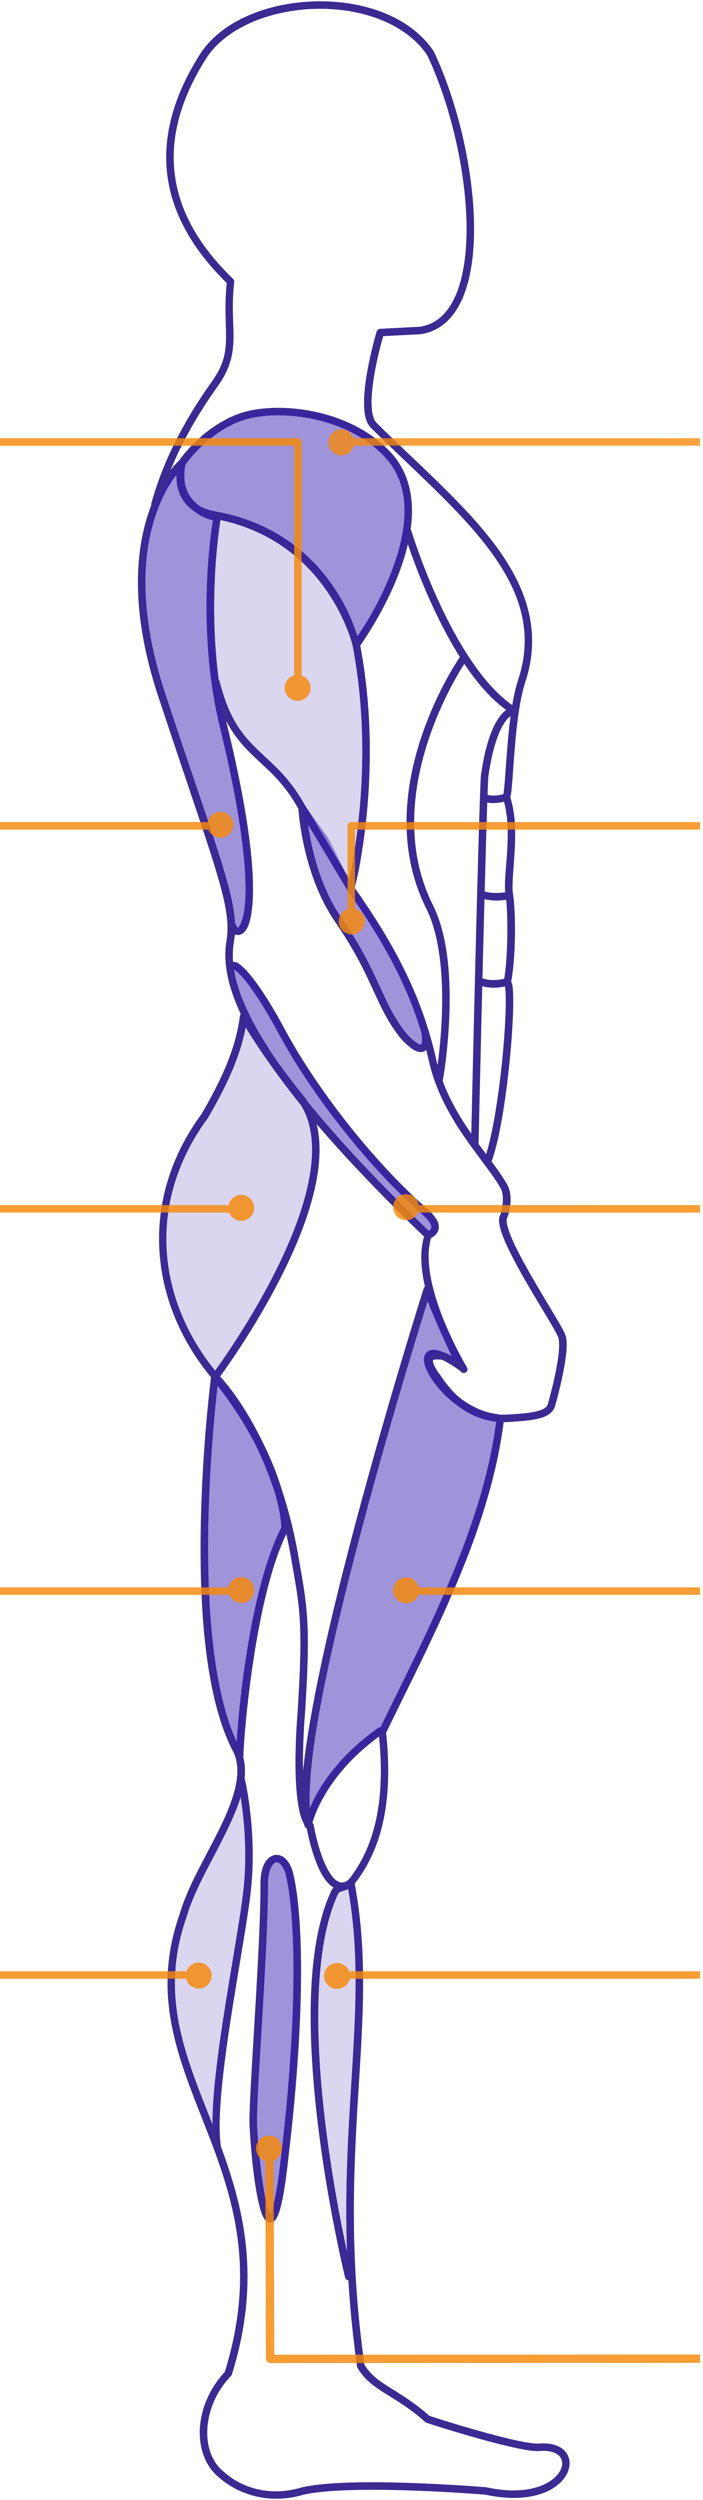 <svg width="239" height="849" viewBox="0 0 239 849" fill="none" xmlns="http://www.w3.org/2000/svg">
<path d="M106.714 0.476C122.776 -0.049 139.234 5.198 147.43 17.391C147.465 17.444 147.496 17.5 147.523 17.557C155.559 34.575 160.916 57.286 161.162 76.38C161.285 85.926 160.141 94.57 157.296 101.199C154.45 107.829 149.74 112.498 143.05 113.496C143.008 113.503 142.966 113.507 142.924 113.51L130.298 114.155C130.079 114.896 128.512 120.112 127.352 126.705C126.732 130.227 126.287 133.919 126.318 136.999C126.349 140.078 126.959 142.482 127.872 143.453C142.079 157.556 157.354 170.609 167.882 184.489C178.416 198.379 184.186 213.308 178.927 230.582C178.881 230.744 178.802 230.895 178.696 231.027C178.591 231.159 178.46 231.268 178.311 231.348C178.163 231.429 178 231.479 177.832 231.497C177.663 231.514 177.494 231.497 177.332 231.448C177.17 231.4 177.02 231.319 176.889 231.211C176.759 231.104 176.652 230.972 176.573 230.822C176.495 230.673 176.447 230.509 176.432 230.341C176.417 230.173 176.436 230.004 176.487 229.843C181.48 213.446 176.129 199.581 165.848 186.026C155.568 172.471 140.351 159.432 126.045 145.23C126.034 145.219 126.022 145.208 126.011 145.196C124.238 143.31 123.799 140.367 123.765 137.025C123.73 133.683 124.202 129.878 124.838 126.265C126.109 119.041 128.058 112.565 128.058 112.565C128.133 112.313 128.284 112.092 128.491 111.93C128.697 111.768 128.949 111.674 129.211 111.66L142.683 110.974C148.409 110.113 152.333 106.303 154.955 100.195C157.58 94.081 158.735 85.733 158.615 76.413C158.376 57.807 153.073 35.359 145.249 18.748C137.735 7.645 122.205 2.514 106.793 3.018C91.348 3.523 76.263 9.698 69.809 20.305C69.805 20.312 69.8 20.319 69.796 20.325C62.984 31.204 58.498 43.172 59.11 55.685C59.721 68.199 65.392 81.344 79.248 94.725C79.389 94.861 79.497 95.028 79.563 95.213C79.629 95.398 79.651 95.595 79.628 95.79C78.707 103.746 79.439 109.401 79.388 114.714C79.337 120.027 78.403 125.017 74.182 130.93C63.827 145.436 57.399 158.911 53.904 171.653C53.859 171.814 53.784 171.965 53.681 172.097C53.579 172.23 53.451 172.34 53.305 172.423C53.16 172.506 52.999 172.559 52.833 172.58C52.667 172.601 52.499 172.589 52.337 172.545C52.176 172.501 52.024 172.425 51.892 172.323C51.76 172.22 51.649 172.093 51.566 171.948C51.483 171.802 51.43 171.642 51.409 171.477C51.388 171.311 51.4 171.142 51.444 170.981C55.029 157.912 61.611 144.16 72.109 129.453C76.051 123.93 76.787 119.748 76.835 114.694C76.882 109.803 76.268 103.95 77.088 96.116C63.202 82.538 57.202 68.868 56.563 55.812C55.919 42.62 60.643 30.149 67.629 18.988C74.758 7.272 90.65 1.001 106.712 0.476L106.714 0.476Z" fill="#3C2A92"/>
<path d="M82.869 343.955C83.047 343.963 83.221 344.007 83.38 344.086C83.54 344.165 83.681 344.277 83.794 344.413C83.908 344.55 83.992 344.709 84.04 344.88C84.089 345.051 84.101 345.23 84.076 345.405C82.569 357.29 77.317 368.257 70.744 379.581C70.721 379.622 70.697 379.662 70.67 379.701C49.814 407.895 53.015 441.479 74.043 466.59C74.157 466.726 74.241 466.883 74.29 467.053C74.34 467.222 74.353 467.4 74.33 467.575C74.33 467.575 71.362 490.312 70.824 517.554C70.285 544.796 72.291 576.574 81.769 594.163C81.784 594.189 81.797 594.216 81.809 594.243C85.416 602.27 81.847 612.021 77.056 621.87C72.266 631.719 66.097 641.839 63.657 650.35C63.649 650.377 63.64 650.403 63.63 650.43C53.901 677.578 63.099 698.158 72.176 721.329C81.253 744.501 90.123 770.176 78.849 806.362C78.789 806.549 78.686 806.72 78.549 806.861C73.495 812.111 70.811 818.777 70.49 824.894C70.168 831.01 72.187 836.496 76.382 839.679C76.422 839.71 76.46 839.744 76.496 839.779C76.496 839.779 86.488 849.573 102.58 844.743C102.609 844.735 102.638 844.728 102.667 844.723C111.405 842.754 126.916 842.791 140.404 843.265C153.891 843.739 165.268 844.689 165.268 844.689C165.324 844.695 165.38 844.704 165.435 844.717C179.395 847.745 187.486 843.658 190.099 839.646C191.406 837.64 191.417 835.805 190.452 834.469C189.488 833.134 187.286 832.067 183.426 832.393C181.613 832.546 178.979 832.111 175.66 831.415C172.342 830.718 168.428 829.727 164.481 828.647C156.588 826.487 148.568 823.987 145.023 822.811C144.858 822.756 144.706 822.668 144.576 822.552C139.361 817.889 134.887 815.312 131.044 812.903C127.202 810.494 123.929 808.202 121.565 804.193C121.479 804.048 121.422 803.887 121.399 803.72C110.962 729.849 127.019 686.795 118.025 639.697C117.991 639.515 117.996 639.328 118.041 639.149C118.086 638.97 118.169 638.802 118.286 638.659C128.727 625.739 130.868 608.228 128.718 588.347C128.692 588.11 128.734 587.87 128.838 587.655C144.501 555.401 164.401 518.502 168.815 481.728C168.855 481.393 169.028 481.087 169.294 480.879C169.56 480.671 169.899 480.576 170.235 480.617C170.57 480.658 170.876 480.83 171.085 481.096C171.294 481.361 171.388 481.699 171.348 482.034C166.864 519.394 146.877 556.356 131.271 588.467C133.36 608.28 131.219 626.203 120.599 639.717C129.528 687.363 113.654 730.139 123.892 803.062C125.942 806.441 128.688 808.422 132.398 810.747C136.094 813.064 140.716 815.796 145.977 820.436C149.499 821.602 157.381 824.065 165.155 826.192C169.071 827.263 172.945 828.247 176.181 828.926C179.416 829.606 182.099 829.951 183.207 829.858C187.624 829.485 190.87 830.696 192.519 832.979C194.169 835.262 193.96 838.385 192.233 841.037C188.777 846.341 179.516 850.37 164.895 847.199L165.061 847.226C165.061 847.226 153.735 846.28 140.317 845.809C126.899 845.337 111.307 845.385 103.227 847.206L103.314 847.179C86.102 852.345 74.916 841.764 74.803 841.656C69.833 837.855 67.59 831.496 67.943 824.761C68.29 818.157 71.18 811.159 76.429 805.524C87.45 770.067 78.847 745.347 69.803 722.261C60.756 699.166 51.204 677.605 61.224 649.605C63.834 640.539 70.058 630.43 74.763 620.759C79.475 611.072 82.499 602.001 79.482 595.287L79.522 595.367C69.518 576.802 67.728 544.899 68.27 517.501C68.802 490.575 71.643 468.524 71.743 467.755C50.414 441.923 47.233 407.097 68.616 378.19L68.537 378.303C75.046 367.089 80.111 356.432 81.549 345.086C81.584 344.766 81.74 344.471 81.985 344.261C82.23 344.051 82.546 343.941 82.869 343.955L82.869 343.955Z" fill="#3C2A92"/>
<path d="M73.07 466.124C73.401 466.13 73.716 466.263 73.95 466.497C73.95 466.497 79.061 471.478 85.003 481.688C90.945 491.898 97.79 507.402 101.461 528.626C104.338 545.252 105.725 550.281 103.721 581.526C103.719 581.535 103.717 581.544 103.714 581.553C103.714 581.553 102.994 589.704 103.001 598.561C103.004 602.99 103.195 607.594 103.734 611.39C104.274 615.187 105.309 618.169 106.321 619.176C106.56 619.415 106.695 619.739 106.695 620.077C106.695 620.415 106.56 620.74 106.321 620.979C106.081 621.218 105.756 621.352 105.417 621.352C105.079 621.352 104.754 621.218 104.514 620.979C102.586 619.059 101.776 615.746 101.208 611.75C100.64 607.754 100.458 603.066 100.455 598.568C100.448 589.571 101.181 581.334 101.181 581.334L101.174 581.361C103.172 550.206 101.833 545.739 98.948 529.06C95.332 508.154 88.602 492.943 82.796 482.967C76.99 472.991 72.17 468.321 72.17 468.321C71.984 468.145 71.855 467.916 71.801 467.665C71.747 467.414 71.77 467.153 71.868 466.916C71.965 466.678 72.132 466.476 72.346 466.335C72.561 466.194 72.813 466.121 73.07 466.125L73.07 466.124Z" fill="#3C2A92"/>
<path d="M138.637 179.325C138.909 179.33 139.173 179.422 139.389 179.588C139.604 179.753 139.762 179.983 139.837 180.243C139.837 180.243 143.394 191.956 149.65 205.349C155.906 218.742 164.94 233.755 175.348 240.244C175.495 240.33 175.623 240.444 175.725 240.581C175.827 240.717 175.9 240.873 175.94 241.038C175.981 241.204 175.988 241.375 175.961 241.543C175.934 241.711 175.873 241.872 175.783 242.017C175.692 242.161 175.573 242.285 175.434 242.383C175.294 242.481 175.136 242.55 174.97 242.585C174.803 242.621 174.631 242.623 174.463 242.591C174.296 242.559 174.136 242.494 173.994 242.399C162.673 235.341 153.683 220 147.343 206.427C141.003 192.854 137.398 180.982 137.398 180.982C137.336 180.789 137.322 180.585 137.356 180.386C137.39 180.186 137.47 179.998 137.591 179.836C137.713 179.674 137.871 179.543 138.053 179.454C138.235 179.366 138.435 179.321 138.637 179.325Z" fill="#3C2A92"/>
<path d="M172.161 269.442C172.473 269.425 172.78 269.522 173.024 269.715C173.268 269.909 173.433 270.185 173.487 270.491C173.542 270.798 173.481 271.114 173.318 271.379C173.155 271.644 172.9 271.84 172.601 271.93C172.601 271.93 171.335 272.352 169.695 272.583C168.055 272.813 165.976 272.92 164.149 271.997C163.995 271.924 163.858 271.821 163.744 271.694C163.631 271.568 163.545 271.419 163.49 271.259C163.435 271.098 163.412 270.928 163.424 270.758C163.436 270.589 163.482 270.423 163.559 270.272C163.636 270.12 163.743 269.986 163.873 269.876C164.003 269.766 164.153 269.684 164.316 269.633C164.478 269.582 164.649 269.565 164.818 269.581C164.988 269.597 165.152 269.647 165.302 269.728C166.286 270.225 167.943 270.263 169.335 270.067C170.727 269.872 171.788 269.515 171.788 269.515C171.908 269.472 172.034 269.447 172.161 269.442V269.442Z" fill="#3C2A92"/>
<path d="M163.662 302.473C163.819 302.471 163.975 302.498 164.122 302.553C168.021 303.941 172.881 302.832 172.881 302.832C173.044 302.792 173.213 302.785 173.379 302.81C173.545 302.836 173.704 302.893 173.847 302.98C173.99 303.067 174.115 303.181 174.214 303.316C174.313 303.451 174.385 303.604 174.425 303.767C174.465 303.929 174.472 304.098 174.447 304.263C174.421 304.429 174.363 304.588 174.276 304.731C174.189 304.874 174.075 304.998 173.94 305.097C173.804 305.196 173.651 305.267 173.488 305.307C173.488 305.307 168.159 306.69 163.269 304.948C162.986 304.85 162.746 304.656 162.592 304.4C162.438 304.143 162.379 303.841 162.426 303.546C162.473 303.25 162.622 302.981 162.849 302.785C163.075 302.588 163.363 302.478 163.662 302.473V302.473Z" fill="#3C2A92"/>
<path d="M163.236 331.977C163.393 331.989 163.547 332.03 163.689 332.097C167.141 333.66 172.115 332.25 172.115 332.25C172.275 332.2 172.443 332.182 172.61 332.196C172.776 332.211 172.939 332.258 173.087 332.335C173.236 332.413 173.368 332.518 173.475 332.646C173.583 332.774 173.664 332.923 173.715 333.082C173.765 333.241 173.783 333.409 173.769 333.576C173.754 333.742 173.707 333.904 173.629 334.053C173.552 334.201 173.446 334.333 173.318 334.44C173.189 334.548 173.041 334.629 172.881 334.679C172.881 334.679 167.358 336.548 162.642 334.413C162.368 334.293 162.145 334.08 162.012 333.812C161.879 333.544 161.845 333.237 161.916 332.947C161.987 332.656 162.158 332.4 162.399 332.222C162.64 332.045 162.937 331.959 163.236 331.978V331.977Z" fill="#3C2A92"/>
<path d="M61.778 155.996C62.042 155.987 62.303 156.061 62.524 156.207C62.744 156.353 62.914 156.563 63.009 156.81C63.105 157.056 63.121 157.326 63.055 157.582C62.99 157.838 62.846 158.068 62.645 158.238C62.645 158.238 56.558 163.508 52.605 175.885C48.653 188.262 46.935 207.668 56.225 235.739C74.937 292.279 81.675 306.948 79.55 319.674C78.578 325.499 78.723 334.191 87.396 349.564C96.069 364.937 113.304 386.86 146.391 418.627C146.565 418.795 146.688 419.01 146.745 419.246C146.802 419.482 146.79 419.729 146.711 419.958C144.14 427.422 146.989 438.625 150.677 447.859C154.365 457.092 158.743 464.334 158.743 464.334C158.908 464.598 158.971 464.914 158.919 465.221C158.867 465.528 158.704 465.805 158.461 466C158.218 466.196 157.911 466.295 157.6 466.28C157.288 466.265 156.993 466.136 156.77 465.918C156.77 465.918 155.758 464.953 154.397 463.942C153.035 462.93 151.27 461.939 150.297 461.806C149.429 461.687 148.59 461.634 148.011 461.699C147.432 461.764 147.248 461.922 147.224 461.959C147.2 461.995 147.067 462.27 147.404 463.183C147.741 464.097 148.533 465.486 149.924 467.349C149.938 467.368 149.951 467.388 149.964 467.409C156.849 477.718 165.071 480.87 172.748 480.391C176.788 480.138 180.162 479.871 182.508 479.286C183.68 478.994 184.586 478.622 185.187 478.202C185.789 477.781 186.103 477.36 186.274 476.764C186.771 475.028 188.03 470.373 188.967 465.632C189.436 463.262 189.825 460.866 190 458.825C190.176 456.784 190.092 455.061 189.834 454.287C189.718 453.94 189.224 452.931 188.507 451.652C187.79 450.372 186.838 448.764 185.747 446.941C183.566 443.295 180.822 438.784 178.228 434.251C175.634 429.718 173.187 425.171 171.575 421.362C170.769 419.458 170.174 417.743 169.875 416.252C169.577 414.76 169.484 413.417 170.249 412.273L170.109 412.546C170.109 412.546 171.821 407.246 170.389 403.922C167.975 399.367 163.012 393.544 158.05 386.368C153.072 379.17 148.106 370.562 145.777 360.231C141.265 340.211 132.84 323.15 118.226 302.527C118.119 302.375 118.046 302.202 118.012 302.019C117.979 301.836 117.986 301.648 118.033 301.469C118.033 301.469 128.235 262.801 119.866 219.197C119.835 219.033 119.836 218.864 119.87 218.7C119.904 218.536 119.97 218.381 120.064 218.242C120.158 218.104 120.278 217.985 120.418 217.893C120.558 217.801 120.715 217.738 120.88 217.706C121.044 217.675 121.213 217.676 121.378 217.71C121.542 217.744 121.698 217.81 121.836 217.903C121.975 217.997 122.094 218.118 122.186 218.257C122.278 218.397 122.341 218.554 122.373 218.718C130.768 262.46 120.825 300.648 120.593 301.535C135.106 322.101 143.707 339.456 148.264 359.672C150.489 369.542 155.262 377.849 160.15 384.918C165.038 391.986 170.034 397.757 172.689 402.791C172.703 402.817 172.716 402.843 172.728 402.87C174.813 407.628 172.508 413.411 172.508 413.411C172.473 413.507 172.426 413.598 172.368 413.683C172.288 413.804 172.134 414.546 172.375 415.753C172.617 416.959 173.161 418.558 173.928 420.371C175.463 423.997 177.877 428.501 180.448 432.994C183.019 437.487 185.745 441.977 187.934 445.636C189.028 447.466 189.993 449.085 190.734 450.407C191.475 451.73 191.983 452.692 192.247 453.482C192.747 454.98 192.728 456.856 192.54 459.045C192.352 461.233 191.947 463.697 191.467 466.124C190.507 470.979 189.241 475.665 188.727 477.463C188.392 478.636 187.627 479.607 186.647 480.291C185.668 480.975 184.484 481.416 183.128 481.755C180.414 482.432 176.964 482.679 172.908 482.933C164.412 483.463 155.152 479.728 147.877 468.873L147.864 468.852C146.4 466.89 145.496 465.359 145.017 464.061C144.537 462.758 144.465 461.527 145.091 460.568C145.716 459.609 146.769 459.278 147.724 459.17C148.679 459.063 149.675 459.15 150.643 459.284C152.011 459.471 153.163 460.352 154.336 461.113C152.849 458.485 151.062 455.704 148.304 448.797C144.643 439.631 141.62 428.566 144.164 419.971C111.357 388.41 93.995 366.441 85.176 350.808C76.304 335.082 75.979 325.55 77.03 319.254C78.953 307.739 72.532 293.122 53.805 236.537C44.376 208.045 46.056 188.023 50.179 175.113C54.302 162.204 60.965 156.322 60.965 156.322C61.188 156.121 61.477 156.005 61.778 155.996L61.778 155.996Z" fill="#3C2A92"/>
<path d="M174.788 240.051C175.118 240.075 175.426 240.226 175.646 240.472C175.867 240.718 175.983 241.04 175.97 241.37C175.957 241.7 175.816 242.012 175.577 242.24C175.337 242.469 175.019 242.595 174.688 242.593C174.688 242.593 174.762 242.583 174.667 242.606C174.573 242.63 174.398 242.683 174.147 242.813C173.647 243.072 172.844 243.634 171.894 244.909C169.998 247.455 167.551 252.875 166.001 263.893C165.917 265.683 165.816 268.068 165.715 270.953C164.629 301.874 162.695 388.724 162.695 388.724C162.691 388.892 162.654 389.056 162.586 389.21C162.518 389.363 162.421 389.501 162.3 389.616C162.178 389.732 162.035 389.823 161.879 389.883C161.723 389.943 161.556 389.972 161.388 389.968C161.221 389.965 161.055 389.928 160.902 389.86C160.749 389.792 160.61 389.695 160.494 389.574C160.379 389.453 160.288 389.31 160.227 389.154C160.167 388.998 160.138 388.832 160.142 388.664C160.142 388.664 162.08 301.841 163.168 270.86C163.271 267.939 163.37 265.514 163.455 263.7C163.455 263.662 163.458 263.624 163.462 263.587C165.046 252.278 167.557 246.468 169.848 243.392C170.993 241.853 172.099 241.003 172.974 240.55C173.412 240.324 173.79 240.2 174.081 240.131C174.372 240.062 174.661 240.051 174.661 240.051C174.703 240.049 174.745 240.049 174.787 240.051L174.788 240.051Z" fill="#3C2A92"/>
<path d="M156.449 222.956L158.542 224.407C158.542 224.407 127.871 268.729 147.19 307.39C152.491 317.998 153.238 332.861 152.763 345.132C152.288 357.404 150.523 367.111 150.523 367.111L148.017 366.658C148.017 366.658 149.749 357.12 150.217 345.039C150.684 332.959 149.822 318.357 144.91 308.528C124.768 268.221 156.449 222.956 156.449 222.956Z" fill="#3C2A92"/>
<path d="M177.661 228.919C177.871 228.91 178.08 228.953 178.269 229.045C178.458 229.136 178.622 229.273 178.745 229.443C178.869 229.613 178.948 229.811 178.976 230.019C179.004 230.227 178.981 230.439 178.907 230.635C176.806 236.512 175.7 245.765 175.021 253.905C174.682 257.974 174.445 261.772 174.214 264.784C174.099 266.29 173.985 267.597 173.861 268.657C173.758 269.541 173.635 270.145 173.474 270.726C175.321 276.378 175.317 283.055 174.961 289.105C174.597 295.296 173.955 300.929 174.381 303.478C175.457 309.837 175.338 325.633 173.774 333.388C173.863 333.63 174.056 333.864 174.114 334.133C174.235 334.688 174.314 335.338 174.374 336.11C174.495 337.652 174.521 339.664 174.474 342.045C174.381 346.808 173.981 353.032 173.335 359.632C172.042 372.832 169.829 387.418 166.955 394.905C166.902 395.069 166.815 395.221 166.702 395.35C166.588 395.48 166.449 395.585 166.293 395.66C166.137 395.734 165.968 395.776 165.795 395.783C165.622 395.79 165.45 395.762 165.289 395.701C165.127 395.64 164.98 395.546 164.856 395.426C164.732 395.306 164.633 395.162 164.567 395.003C164.5 394.844 164.466 394.673 164.468 394.501C164.469 394.329 164.506 394.158 164.575 394C167.202 387.157 169.519 372.48 170.801 359.386C171.443 352.839 171.837 346.655 171.928 341.992C171.974 339.66 171.945 337.704 171.835 336.303C171.78 335.602 171.702 335.043 171.621 334.672C171.541 334.302 171.359 334.119 171.568 334.339C171.428 334.19 171.325 334.01 171.269 333.813C171.214 333.616 171.206 333.409 171.248 333.208C172.708 326.28 172.824 309.555 171.868 303.904C171.868 303.901 171.868 303.899 171.868 303.897C171.294 300.463 172.063 295.038 172.421 288.952C172.779 282.865 172.755 276.251 170.988 271.139C170.895 270.866 170.898 270.571 170.995 270.3C171.062 270.108 171.212 269.359 171.328 268.364C171.445 267.368 171.554 266.083 171.668 264.591C171.897 261.607 172.14 257.793 172.482 253.691C173.166 245.489 174.222 236.176 176.508 229.783C176.59 229.54 176.744 229.327 176.95 229.172C177.156 229.018 177.404 228.929 177.661 228.918L177.661 228.919Z" fill="#3C2A92"/>
<path d="M145.294 436.68C145.557 436.689 145.81 436.779 146.02 436.938C146.229 437.097 146.384 437.317 146.463 437.567C148.678 444.557 157.785 463.569 157.785 463.569C157.907 463.823 157.942 464.11 157.883 464.386C157.824 464.661 157.675 464.91 157.46 465.092C157.244 465.274 156.974 465.379 156.692 465.392C156.41 465.404 156.132 465.323 155.901 465.16C153.16 463.233 151.01 462.049 149.467 461.458C147.925 460.867 147.063 460.965 146.889 461.053C146.801 461.097 146.797 461.095 146.749 461.224C146.701 461.352 146.656 461.629 146.702 462.035C146.792 462.848 147.237 464.117 148.03 465.537C151.202 471.217 159.733 479.289 169.149 480.239C169.318 480.253 169.482 480.3 169.633 480.378C169.783 480.456 169.917 480.563 170.025 480.694C170.134 480.824 170.215 480.974 170.265 481.136C170.314 481.298 170.331 481.468 170.314 481.636C170.297 481.805 170.246 481.968 170.165 482.117C170.084 482.266 169.974 482.397 169.841 482.502C169.709 482.608 169.557 482.686 169.393 482.732C169.23 482.778 169.059 482.792 168.891 482.771C158.239 481.696 149.397 473.212 145.802 466.775C144.903 465.165 144.321 463.682 144.169 462.317C144.093 461.634 144.123 460.966 144.363 460.329C144.602 459.692 145.098 459.105 145.739 458.782C147.019 458.135 148.524 458.37 150.381 459.081C151.336 459.447 152.414 459.977 153.614 460.666C151.612 456.452 147.975 448.615 145.384 441.859C143.819 446.827 133.521 479.635 123.198 518.446C117.634 539.364 112.325 561.172 108.915 579.5C106.2 594.094 104.853 606.372 105.314 614.162C105.973 612.586 106.775 610.833 107.952 608.775C111.523 602.531 117.796 594.41 128.57 586.828C128.707 586.732 128.862 586.663 129.025 586.626C129.189 586.59 129.358 586.586 129.523 586.614C129.688 586.643 129.845 586.703 129.987 586.793C130.128 586.882 130.251 586.998 130.347 587.135C130.444 587.272 130.512 587.426 130.549 587.589C130.586 587.752 130.59 587.921 130.561 588.086C130.533 588.25 130.472 588.408 130.383 588.549C130.293 588.69 130.176 588.813 130.04 588.909C119.585 596.266 113.574 604.08 110.168 610.036C106.761 615.991 105.987 619.983 105.987 619.983C105.932 620.264 105.784 620.518 105.566 620.704C105.349 620.89 105.074 620.998 104.788 621.009C104.502 621.021 104.22 620.936 103.988 620.768C103.756 620.6 103.587 620.358 103.509 620.083C101.321 612.327 102.979 597.473 106.409 579.035C109.839 560.597 115.161 538.746 120.734 517.792C131.88 475.885 144.033 437.565 144.033 437.565C144.118 437.3 144.287 437.07 144.514 436.91C144.742 436.751 145.016 436.669 145.294 436.68L145.294 436.68Z" fill="#3C2A92"/>
<path d="M73.614 466.755C73.8 466.763 73.981 466.811 74.146 466.896C74.311 466.982 74.455 467.102 74.569 467.248C86.354 481.989 92.27 494.864 95.231 504.081C98.192 513.298 98.199 518.968 98.199 518.968C98.199 519.173 98.149 519.375 98.054 519.556C86.87 540.881 82.931 588.469 82.74 596.495C82.739 596.664 82.704 596.831 82.638 596.987C82.571 597.142 82.475 597.283 82.353 597.401C82.231 597.519 82.088 597.611 81.93 597.673C81.772 597.735 81.603 597.764 81.434 597.76C81.265 597.756 81.098 597.718 80.943 597.649C80.789 597.58 80.649 597.481 80.534 597.357C80.418 597.234 80.328 597.088 80.269 596.93C80.21 596.771 80.184 596.602 80.191 596.433C80.394 587.909 83.996 541.349 95.631 518.76C95.63 518.484 95.593 513.546 92.802 504.857C89.931 495.922 84.169 483.335 72.575 468.834C72.419 468.644 72.321 468.414 72.294 468.169C72.266 467.925 72.31 467.678 72.42 467.459C72.53 467.239 72.701 467.055 72.913 466.93C73.125 466.806 73.368 466.745 73.614 466.755L73.614 466.755Z" fill="#3C2A92"/>
<path d="M82.052 603.526C82.346 603.522 82.632 603.619 82.862 603.801C83.093 603.983 83.253 604.238 83.317 604.525C83.317 604.525 87.667 622.918 85.13 643.539C83.867 653.803 80.72 670.723 78.203 687.282C75.687 703.84 73.846 720.124 75.041 728.477C75.083 728.785 75.011 729.098 74.838 729.357C74.665 729.616 74.404 729.802 74.102 729.881C73.801 729.961 73.481 729.927 73.203 729.786C72.925 729.646 72.708 729.409 72.593 729.12C72.329 728.446 72.066 727.777 71.805 727.116C71.687 726.831 71.678 726.513 71.778 726.221C71.879 725.929 72.082 725.684 72.35 725.53C71.748 716.091 73.416 701.814 75.683 686.9C78.208 670.285 81.357 653.32 82.599 643.229C85.071 623.14 80.835 605.107 80.835 605.107C80.788 604.921 80.784 604.727 80.824 604.54C80.863 604.352 80.944 604.175 81.061 604.023C81.178 603.871 81.328 603.748 81.499 603.662C81.671 603.576 81.86 603.529 82.052 603.526Z" fill="#3C2A92"/>
<path d="M84.232 346.438C84.46 346.432 84.686 346.487 84.886 346.599C85.086 346.71 85.252 346.873 85.367 347.07C93.439 360.491 103.703 372.79 103.703 372.79C103.728 372.82 103.752 372.851 103.774 372.884C108.95 380.383 109.536 390.168 107.668 400.473C105.8 410.779 101.47 421.691 96.539 431.695C86.677 451.703 74.367 468.099 74.367 468.099C74.254 468.248 74.11 468.372 73.945 468.459C73.779 468.547 73.596 468.597 73.409 468.606C73.222 468.615 73.034 468.583 72.861 468.512C72.688 468.44 72.532 468.332 72.406 468.194C72.391 468.177 72.376 468.163 72.365 468.151C72.241 468.019 72.147 467.862 72.088 467.691C72.03 467.52 72.009 467.338 72.026 467.158C72.044 466.978 72.1 466.804 72.19 466.647C72.28 466.49 72.403 466.354 72.55 466.248C72.551 466.248 72.552 466.247 72.552 466.246C72.919 465.755 84.668 450.016 94.251 430.572C99.118 420.698 103.36 409.954 105.16 400.019C106.96 390.089 106.311 381.054 101.68 374.338C101.573 374.209 91.346 361.957 83.18 348.38C83.062 348.19 82.997 347.972 82.99 347.748C82.984 347.524 83.036 347.302 83.143 347.105C83.249 346.908 83.406 346.743 83.597 346.626C83.789 346.509 84.007 346.444 84.232 346.438L84.232 346.438Z" fill="#3C2A92"/>
<path d="M92.548 630.237C93.853 629.664 95.425 629.914 96.621 630.842C97.817 631.77 98.751 633.263 99.441 635.314L99.454 635.353L99.467 635.4C102.877 648.312 104.24 680.878 98.054 732.77L98.061 732.756C96.877 743.544 95.746 749.495 94.455 752.459C94.132 753.2 93.806 753.774 93.301 754.236C92.796 754.697 91.873 754.972 91.168 754.701C90.464 754.43 90.086 753.932 89.755 753.397C89.425 752.862 89.15 752.23 88.888 751.494C86.797 745.608 85.396 732.395 84.856 722.269C84.708 720.087 84.887 715.431 85.216 709.087C85.544 702.744 86.034 694.803 86.535 686.404C87.537 669.605 88.594 650.958 88.555 639.725C88.538 634.811 89.939 631.381 92.548 630.236L92.548 630.237ZM93.575 632.565C92.61 632.989 91.086 635.336 91.102 639.712C91.141 651.113 90.077 669.753 89.075 686.557C88.574 694.959 88.089 702.898 87.762 709.221C87.434 715.544 87.276 720.338 87.395 722.103V722.11L87.402 722.117C87.935 732.114 89.503 745.6 91.295 750.643C91.493 751.199 91.686 751.594 91.855 751.894C91.951 751.742 91.995 751.724 92.115 751.448C93.098 749.193 94.346 743.182 95.521 732.477V732.47H95.528C101.686 680.81 100.178 648.171 97.008 636.106C96.426 634.392 95.675 633.333 95.055 632.852C94.431 632.368 94.058 632.354 93.575 632.566L93.575 632.565Z" fill="#3C2A92"/>
<path d="M119.344 638.175C119.587 638.185 119.821 638.264 120.02 638.402C120.219 638.541 120.374 638.733 120.468 638.957C120.561 639.18 120.588 639.425 120.547 639.664C120.505 639.903 120.397 640.124 120.233 640.303C119.114 641.562 117.655 641.851 116.663 642.143C115.672 642.435 115.22 642.579 114.886 643.3C107.535 659.146 107.126 685.196 109.453 710.402C111.781 735.607 116.759 760.01 119.794 772.842C119.834 773.005 119.841 773.175 119.815 773.341C119.789 773.506 119.73 773.666 119.642 773.809C119.554 773.952 119.439 774.076 119.303 774.175C119.166 774.273 119.012 774.343 118.848 774.382C118.684 774.421 118.515 774.426 118.349 774.399C118.183 774.372 118.024 774.312 117.881 774.223C117.738 774.135 117.615 774.019 117.517 773.882C117.419 773.745 117.35 773.59 117.312 773.427C114.255 760.499 109.259 736.02 106.915 710.634C104.571 685.248 104.795 658.994 112.572 642.231C113.316 640.627 114.831 640.028 115.942 639.701C117.053 639.374 117.831 639.17 118.327 638.613C118.452 638.468 118.609 638.354 118.785 638.278C118.961 638.202 119.153 638.167 119.344 638.175Z" fill="#3C2A92"/>
<path d="M119.282 639.457C119.281 639.457 119.281 639.457 119.281 639.458" stroke="#3C2A92" stroke-width="2.823" stroke-linecap="round" stroke-linejoin="round"/>
<path d="M105.474 618.79C105.768 618.803 106.048 618.918 106.267 619.115C106.485 619.311 106.629 619.577 106.674 619.868C106.674 619.868 107.776 626.318 109.987 631.825C111.093 634.579 112.513 637.067 113.96 638.313C114.683 638.936 115.36 639.245 116.053 639.291C116.746 639.337 117.535 639.136 118.539 638.419C118.676 638.322 118.83 638.253 118.994 638.216C119.157 638.178 119.326 638.173 119.491 638.201C119.657 638.229 119.815 638.289 119.957 638.378C120.099 638.467 120.222 638.582 120.319 638.719C120.416 638.855 120.486 639.009 120.523 639.172C120.561 639.335 120.566 639.504 120.538 639.669C120.51 639.834 120.45 639.992 120.361 640.134C120.272 640.275 120.156 640.398 120.019 640.495C118.66 641.465 117.245 641.924 115.886 641.833C114.528 641.742 113.313 641.12 112.293 640.243C110.254 638.487 108.799 635.705 107.62 632.77C105.264 626.9 104.161 620.287 104.161 620.287C104.127 620.099 104.136 619.905 104.187 619.721C104.238 619.537 104.33 619.366 104.456 619.222C104.582 619.079 104.739 618.965 104.916 618.89C105.092 618.815 105.283 618.781 105.474 618.79Z" fill="#3C2A92"/>
<path d="M92.948 138.518C97.421 138.385 102.329 138.806 107.294 139.882C117.224 142.034 127.369 146.834 134.291 155.313C134.298 155.322 134.305 155.331 134.311 155.34C138.886 161.233 140.36 168.309 140.024 175.462C139.689 182.615 137.571 189.89 134.925 196.429C129.631 209.507 122.153 219.712 122.153 219.712C122.008 219.909 121.811 220.061 121.582 220.149C121.354 220.237 121.105 220.258 120.866 220.209C120.626 220.16 120.406 220.043 120.231 219.872C120.056 219.701 119.934 219.484 119.879 219.246C119.879 219.246 111.482 183.12 72.743 176.18C64.613 174.724 61.288 169.763 60.351 165.334C59.414 160.906 60.584 156.93 60.584 156.93C60.621 156.802 60.677 156.681 60.751 156.571C60.751 156.571 68.507 145.066 81.229 140.494C84.439 139.341 88.475 138.651 92.948 138.518L92.948 138.518ZM93.008 141.08C88.748 141.209 84.961 141.854 82.096 142.883C70.536 147.037 63.252 157.487 63.024 157.815C62.978 157.983 62.08 161.197 62.844 164.809C63.628 168.513 65.889 172.369 73.197 173.678C109.057 180.103 119.528 209.51 121.486 216.072C123.264 213.517 128.246 206.147 132.565 195.477C135.141 189.112 137.162 182.074 137.478 175.342C137.793 168.617 136.428 162.238 132.305 156.917C125.858 149.027 116.261 144.431 106.754 142.371C101.998 141.34 97.269 140.951 93.008 141.08H93.008Z" fill="#3C2A92"/>
<path d="M61.793 156.01C61.982 156.008 62.169 156.048 62.34 156.127C62.512 156.205 62.664 156.321 62.785 156.466C62.906 156.61 62.994 156.78 63.041 156.962C63.089 157.145 63.095 157.335 63.06 157.521C61.614 165.121 64.353 169.123 67.448 171.536C70.543 173.95 74.011 174.554 74.011 174.554C74.177 174.582 74.335 174.643 74.478 174.732C74.62 174.822 74.743 174.939 74.84 175.076C74.937 175.213 75.006 175.368 75.042 175.532C75.079 175.696 75.082 175.866 75.053 176.031C75.053 176.031 68.769 211.565 77.242 246.357C85.396 279.84 86.755 298.464 85.727 308.156C85.213 313.002 84.278 315.673 82.567 316.982C81.711 317.637 80.444 317.74 79.57 317.232C78.696 316.724 78.174 315.874 77.827 314.884C77.77 314.725 77.746 314.557 77.754 314.389C77.762 314.222 77.804 314.057 77.877 313.905C77.949 313.754 78.051 313.618 78.177 313.505C78.302 313.393 78.448 313.307 78.607 313.252C78.766 313.196 78.935 313.173 79.103 313.183C79.271 313.193 79.436 313.236 79.587 313.31C79.738 313.384 79.874 313.487 79.985 313.613C80.096 313.739 80.181 313.886 80.235 314.046C80.449 314.658 80.759 314.979 80.852 315.033C80.945 315.087 80.779 315.144 81.016 314.963C81.49 314.6 82.71 312.444 83.193 307.889C84.159 298.779 82.883 280.293 74.766 246.959C66.531 213.145 71.86 179.828 72.383 176.728C71.094 176.416 68.652 175.705 65.878 173.542C62.835 171.169 60.246 167.009 60.315 160.901C60.044 161.233 60.104 161.08 59.791 161.498C59.692 161.634 59.567 161.748 59.423 161.836C59.279 161.923 59.119 161.981 58.952 162.006C58.785 162.031 58.615 162.023 58.452 161.982C58.288 161.941 58.135 161.868 58 161.768C57.865 161.667 57.751 161.541 57.665 161.396C57.579 161.252 57.523 161.091 57.499 160.925C57.476 160.758 57.486 160.589 57.528 160.426C57.571 160.263 57.645 160.11 57.747 159.977C59.572 157.533 60.975 156.318 60.975 156.318C61.203 156.122 61.493 156.013 61.793 156.01V156.01Z" fill="#3C2A92"/>
<path d="M79.261 326.655C80.495 326.587 81.271 327.242 82.339 328.179C83.407 329.117 84.661 330.493 86.135 332.396C89.082 336.202 92.889 342.114 97.433 350.672C107.815 369.622 125.59 392.663 142.883 408.408C144.126 409.54 146.593 411.437 148.079 413.63C148.822 414.727 149.395 415.996 149.141 417.389C148.886 418.782 147.755 419.941 146.022 420.706C145.869 420.775 145.704 420.813 145.536 420.818C145.368 420.822 145.2 420.794 145.043 420.734C144.886 420.674 144.743 420.584 144.621 420.468C144.499 420.352 144.401 420.214 144.333 420.06C144.265 419.907 144.228 419.742 144.224 419.574C144.221 419.406 144.25 419.239 144.311 419.083C144.372 418.927 144.464 418.784 144.581 418.663C144.697 418.542 144.837 418.445 144.991 418.378C146.284 417.808 146.561 417.325 146.633 416.931C146.705 416.538 146.522 415.874 145.968 415.056C144.859 413.42 142.559 411.557 141.165 410.289C123.597 394.293 105.739 371.14 95.188 351.878C95.185 351.874 95.182 351.869 95.179 351.865C90.683 343.398 86.933 337.587 84.119 333.953C82.712 332.135 81.532 330.862 80.655 330.092C79.778 329.322 79.097 329.212 79.399 329.196C79.229 329.21 79.058 329.189 78.896 329.136C78.734 329.083 78.585 328.998 78.456 328.886C78.328 328.774 78.223 328.638 78.149 328.485C78.074 328.332 78.031 328.166 78.022 327.996C78.012 327.826 78.037 327.656 78.095 327.496C78.153 327.336 78.242 327.189 78.358 327.064C78.473 326.939 78.613 326.838 78.768 326.768C78.923 326.698 79.091 326.66 79.261 326.655L79.261 326.655Z" fill="#3C2A92"/>
<path d="M102.656 273.06C102.858 273.054 103.059 273.098 103.242 273.186C103.424 273.273 103.583 273.403 103.705 273.565C103.957 273.898 104.262 274.39 104.769 275.207C105.275 276.025 105.932 277.104 106.691 278.361C108.21 280.873 110.137 284.094 112.063 287.322C113.99 290.55 115.918 293.784 117.436 296.32C118.954 298.856 120.119 300.777 120.325 301.084C120.424 301.223 120.494 301.38 120.531 301.547C120.568 301.713 120.571 301.885 120.54 302.053C120.51 302.22 120.445 302.38 120.351 302.522C120.258 302.665 120.136 302.787 119.994 302.881C119.852 302.976 119.692 303.041 119.525 303.073C119.357 303.105 119.185 303.103 119.018 303.067C118.851 303.031 118.693 302.962 118.553 302.864C118.414 302.766 118.295 302.641 118.205 302.496C117.822 301.924 116.767 300.164 115.247 297.625C113.727 295.085 111.799 291.851 109.873 288.625C108.016 285.514 106.187 282.459 104.7 279.996C105.781 287.419 108.542 300.756 115.958 311.512C122.748 321.361 126.195 328.688 129.022 334.84C131.84 340.974 134.026 345.885 138.336 351.19C139.836 352.796 141.059 353.819 141.915 354.324C142.776 354.831 143.118 354.749 143.128 354.745C143.138 354.741 143.33 354.603 143.438 353.896C143.547 353.189 143.511 352.086 143.296 350.781C143.263 350.614 143.265 350.442 143.3 350.276C143.335 350.109 143.403 349.952 143.501 349.812C143.598 349.672 143.723 349.553 143.867 349.463C144.011 349.372 144.172 349.311 144.341 349.283C144.509 349.256 144.681 349.262 144.847 349.302C145.013 349.342 145.169 349.415 145.306 349.516C145.443 349.618 145.558 349.745 145.645 349.892C145.732 350.038 145.788 350.201 145.811 350.37C146.053 351.841 146.131 353.146 145.957 354.282C145.783 355.417 145.296 356.558 144.179 357.063C143.063 357.568 141.831 357.23 140.618 356.516C139.405 355.801 138.057 354.633 136.445 352.903C136.426 352.882 136.408 352.861 136.391 352.84C131.836 347.245 129.523 342.036 126.704 335.901C123.885 329.766 120.541 322.651 113.857 312.956C102.583 296.604 101.416 274.403 101.416 274.403C101.406 274.233 101.431 274.063 101.488 273.902C101.546 273.742 101.635 273.595 101.751 273.469C101.867 273.344 102.006 273.243 102.162 273.173C102.317 273.102 102.485 273.064 102.656 273.06H102.656Z" fill="#3C2A92"/>
<path d="M73.415 230.511C73.71 230.503 73.998 230.596 74.232 230.775C74.465 230.955 74.629 231.21 74.695 231.496C77.839 243.996 82.29 249.462 87.407 254.433C92.525 259.403 98.431 263.868 103.806 273.723C103.886 273.87 103.937 274.031 103.954 274.197C103.972 274.363 103.957 274.531 103.909 274.692C103.862 274.852 103.784 275.002 103.678 275.132C103.573 275.262 103.443 275.37 103.296 275.45C103.149 275.53 102.988 275.58 102.821 275.598C102.655 275.615 102.486 275.6 102.326 275.553C102.165 275.506 102.015 275.427 101.885 275.322C101.755 275.217 101.646 275.088 101.566 274.941C96.41 265.487 90.897 261.381 85.628 256.263C80.358 251.144 75.464 245.006 72.222 232.115C72.172 231.929 72.165 231.735 72.201 231.546C72.236 231.357 72.315 231.179 72.43 231.024C72.544 230.87 72.693 230.744 72.863 230.655C73.034 230.566 73.223 230.517 73.415 230.511Z" fill="#3C2A92"/>
<path d="M121.626 218.449C121.626 218.449 112.941 181.494 73.475 174.423C58.037 171.657 62.313 156.775 62.313 156.775C62.313 156.775 69.936 145.576 82.168 141.18C94.316 136.815 120.442 139.236 133.811 155.612C151.227 178.047 121.626 218.449 121.626 218.449Z" fill="#381FAF" fill-opacity="0.48"/>
<path d="M74.305 175.301C74.305 175.301 108.225 177.073 121.627 218.449C128.524 239.743 122.885 284.838 122.885 284.838C122.885 284.838 124.313 314.888 110.504 287.261C96.368 258.98 75.21 250.292 72.517 230.109C68.913 203.095 71.308 202.218 74.305 175.301H74.305Z" fill="#381FAF" fill-opacity="0.18"/>
<path d="M62.314 156.775C62.314 156.775 35.674 179.663 57.638 241.54C64.835 261.816 77.082 297.305 79.243 312.71C80.41 321.03 93.727 316.845 76.51 246.151C67.956 211.026 74.305 175.301 74.305 175.301C74.305 175.301 59.274 172.756 62.314 156.775Z" fill="#381FAF" fill-opacity="0.48"/>
<path d="M146.012 419.034C151.496 418.557 146.166 412.151 142.531 408.841C125.098 392.968 107.278 369.867 96.812 350.76C86.103 330.592 79.558 325.306 79.243 328.114C77.764 349.665 130.683 406.127 146.013 419.034H146.012Z" fill="#381FAF" fill-opacity="0.48"/>
<path d="M102.833 272.524C102.833 272.524 104.425 295.787 115.414 311.726C128.888 331.27 128.997 340.612 137.885 351.529C146.564 360.842 145.859 351.303 142.649 342.449C136.121 324.444 123.491 306.094 119.771 301.283C114.65 290.402 111.289 284.099 111.542 284.541C111.542 284.541 105.185 275.58 102.833 272.524Z" fill="#381FAF" fill-opacity="0.48"/>
<path d="M105.923 619.569C97.854 590.971 146.436 437.782 146.436 437.782C148.749 445.084 157.822 463.952 157.822 463.952C135.318 448.128 150.327 479.705 170.588 481.372C170.588 481.372 168.58 506.294 157.721 531.507C148.973 551.822 130.493 587.7 130.493 587.7C109.264 602.64 105.923 619.569 105.923 619.569Z" fill="#381FAF" fill-opacity="0.48"/>
<path d="M81.972 595.956C81.972 595.956 61.844 571.982 73.569 466.9C97.458 496.461 97.431 518.459 97.431 518.459C85.95 540.349 82.169 587.66 81.972 595.956Z" fill="#381FAF" fill-opacity="0.48"/>
<path d="M82.582 604.308C82.582 604.308 86.875 622.521 84.37 642.876C81.865 663.231 71.782 710.65 74.286 728.149C68.122 712.386 62.436 700.302 60.007 688.624C55.492 666.916 61.203 648.678 67.257 638.094C78.336 618.725 82.582 604.308 82.582 604.308Z" fill="#381FAF" fill-opacity="0.18"/>
<path d="M73.853 466.828C73.853 466.828 122.857 401.531 103.231 373.097C103.231 373.097 91.626 359.204 83.32 344.735C83.32 344.735 79.478 364.844 70.149 378.435C58.054 396.055 43.017 433.011 73.853 466.828Z" fill="#381FAF" fill-opacity="0.18"/>
<path d="M86.632 721.679C87.706 741.804 92.579 775.096 97.297 732.111C103.473 680.305 102.032 647.686 98.738 635.214C96.193 627.647 90.301 629.921 90.333 639.211C90.412 661.845 86.098 713.784 86.632 721.679Z" fill="#381FAF" fill-opacity="0.48"/>
<path d="M119.798 775.677C119.798 775.677 118.458 749.191 120.391 718.134C122.43 685.359 124.888 656.576 119.788 638.949C118.173 640.767 115.313 639.933 114.235 642.258C98.459 676.265 114.211 753.11 119.798 775.677Z" fill="#381FAF" fill-opacity="0.18"/>
<g opacity="0.95">
<g opacity="0.95">
<g opacity="0.95">
<g opacity="0.95">
<path opacity="0.95" d="M116.041 145.833C116.962 145.834 117.861 146.123 118.61 146.66C119.359 147.196 119.921 147.953 120.217 148.824L238.012 148.82L238.005 151.363L120.311 151.359C120.063 152.302 119.51 153.136 118.738 153.732C117.965 154.327 117.017 154.651 116.041 154.651C115.46 154.652 114.886 154.538 114.35 154.316C113.814 154.095 113.327 153.77 112.917 153.361C112.506 152.951 112.181 152.465 111.959 151.93C111.737 151.395 111.622 150.822 111.622 150.243C111.622 149.664 111.736 149.09 111.958 148.555C112.18 148.02 112.506 147.534 112.916 147.124C113.326 146.714 113.814 146.39 114.35 146.168C114.886 145.946 115.46 145.833 116.041 145.833V145.833Z" fill="#F78A0A"/>
</g>
</g>
<g opacity="0.95">
<path opacity="0.95" d="M101.272 148.822C101.439 148.822 101.604 148.855 101.759 148.919C101.913 148.983 102.053 149.077 102.171 149.195C102.29 149.313 102.383 149.453 102.447 149.607C102.511 149.761 102.544 149.927 102.543 150.093V229.414C103.429 229.702 104.201 230.262 104.748 231.014C105.296 231.765 105.592 232.671 105.593 233.601C105.593 234.77 105.127 235.891 104.299 236.718C103.471 237.544 102.348 238.009 101.176 238.009C100.005 238.009 98.882 237.544 98.054 236.718C97.225 235.891 96.76 234.77 96.76 233.601C96.761 232.637 97.079 231.701 97.663 230.935C98.248 230.169 99.068 229.615 99.998 229.358V151.365H-0V148.822H101.272Z" fill="#F78A0A"/>
</g>
<g opacity="0.95">
<g opacity="0.95">
<path d="M238.006 279.203L238.006 281.745L120.69 281.745L120.694 308.662C121.639 308.909 122.475 309.461 123.072 310.232C123.669 311.003 123.993 311.95 123.994 312.925C123.994 314.094 123.529 315.215 122.7 316.042C121.872 316.869 120.749 317.333 119.578 317.333C118.406 317.333 117.283 316.869 116.455 316.042C115.627 315.215 115.161 314.094 115.161 312.925C115.162 312.005 115.451 311.109 115.988 310.361C116.525 309.613 117.282 309.052 118.154 308.756L118.154 280.474C118.154 280.138 118.288 279.816 118.526 279.579C118.763 279.341 119.086 279.207 119.422 279.206L238.006 279.203Z" fill="#F78A0A"/>
</g>
</g>
<g opacity="0.95">
<g opacity="0.95">
<path d="M74.934 275.689C75.514 275.689 76.088 275.803 76.624 276.025C77.16 276.246 77.647 276.571 78.057 276.981C78.467 277.39 78.793 277.877 79.015 278.412C79.236 278.947 79.35 279.52 79.35 280.099C79.35 281.268 78.885 282.39 78.057 283.216C77.228 284.043 76.105 284.507 74.934 284.508C74.054 284.507 73.194 284.244 72.464 283.752C71.735 283.26 71.169 282.562 70.84 281.747H-0V279.205H70.613C70.819 278.212 71.36 277.321 72.147 276.68C72.934 276.04 73.919 275.69 74.934 275.689Z" fill="#F78A0A"/>
</g>
</g>
<g opacity="0.95">
<path opacity="0.95" d="M82.001 405.793C83.173 405.793 84.296 406.257 85.124 407.084C85.952 407.911 86.418 409.032 86.418 410.201C86.418 411.37 85.952 412.491 85.124 413.318C84.296 414.145 83.173 414.609 82.001 414.61C81.113 414.609 80.245 414.34 79.511 413.839C78.778 413.338 78.213 412.628 77.89 411.801H-1.76463e-05V409.266H77.691C77.904 408.283 78.449 407.403 79.233 406.771C80.017 406.139 80.994 405.794 82.001 405.793Z" fill="#F78A0A"/>
</g>
<g opacity="0.95">
<g opacity="0.95">
<path d="M138.081 405.571C139.128 405.572 140.14 405.944 140.938 406.622C141.736 407.299 142.266 408.237 142.435 409.268L238.007 409.266L238.009 411.807L142.097 411.803C141.746 412.573 141.181 413.226 140.469 413.685C139.757 414.143 138.928 414.387 138.081 414.388C136.909 414.388 135.786 413.923 134.958 413.097C134.13 412.27 133.664 411.149 133.664 409.979C133.664 408.81 134.13 407.689 134.958 406.862C135.786 406.036 136.909 405.571 138.081 405.571L138.081 405.571Z" fill="#F78A0A"/>
</g>
</g>
<g opacity="0.95">
<path opacity="0.95" d="M82.001 535.592C83.173 535.592 84.296 536.057 85.124 536.884C85.952 537.71 86.418 538.832 86.418 540.001C86.418 541.17 85.952 542.291 85.124 543.118C84.296 543.945 83.173 544.409 82.001 544.409C81.117 544.408 80.253 544.142 79.521 543.646C78.79 543.149 78.225 542.445 77.899 541.624H-1.76463e-05V539.089H77.686C77.895 538.101 78.438 537.214 79.223 536.578C80.009 535.941 80.99 535.594 82.001 535.592Z" fill="#F78A0A"/>
</g>
<g opacity="0.95">
<path opacity="0.95" d="M138.082 535.71C139.073 535.711 140.035 536.045 140.813 536.658C141.591 537.271 142.14 538.127 142.372 539.089H238.005V541.624H142.229C141.92 542.474 141.356 543.209 140.614 543.728C139.872 544.247 138.988 544.526 138.082 544.527C137.502 544.527 136.928 544.413 136.392 544.192C135.856 543.971 135.369 543.646 134.959 543.236C134.548 542.827 134.223 542.341 134.001 541.806C133.779 541.271 133.664 540.698 133.664 540.119C133.664 539.54 133.779 538.966 134.001 538.431C134.223 537.896 134.548 537.41 134.959 537.001C135.369 536.592 135.856 536.267 136.392 536.045C136.928 535.824 137.502 535.71 138.082 535.71Z" fill="#F78A0A"/>
</g>
<g opacity="0.95">
<path opacity="0.95" d="M67.554 666.515C68.134 666.515 68.709 666.629 69.245 666.851C69.781 667.073 70.268 667.398 70.678 667.807C71.088 668.217 71.413 668.703 71.635 669.238C71.857 669.773 71.971 670.346 71.971 670.925C71.971 672.094 71.505 673.216 70.677 674.042C69.849 674.869 68.726 675.334 67.554 675.334C66.572 675.333 65.618 675.005 64.844 674.402C64.069 673.799 63.518 672.955 63.277 672.005H-0V669.469H63.388C63.69 668.607 64.254 667.859 65 667.33C65.746 666.8 66.639 666.516 67.554 666.515Z" fill="#F78A0A"/>
</g>
<g opacity="0.95">
<path opacity="0.95" d="M114.604 666.635C115.497 666.636 116.369 666.907 117.105 667.414C117.84 667.92 118.405 668.636 118.724 669.469H238.005V672.005H118.909C118.69 672.982 118.145 673.856 117.363 674.483C116.58 675.11 115.607 675.452 114.604 675.454C114.023 675.453 113.449 675.339 112.913 675.118C112.377 674.896 111.89 674.571 111.48 674.162C111.07 673.752 110.745 673.266 110.523 672.731C110.301 672.196 110.187 671.622 110.187 671.043C110.187 669.874 110.653 668.753 111.481 667.926C112.309 667.099 113.432 666.635 114.604 666.635Z" fill="#F78A0A"/>
</g>
<g opacity="0.95">
<path opacity="0.95" d="M91.449 725.258C92.029 725.258 92.603 725.372 93.139 725.593C93.675 725.815 94.163 726.139 94.573 726.549C94.983 726.958 95.309 727.444 95.531 727.979C95.753 728.514 95.867 729.087 95.867 729.666C95.866 730.559 95.594 731.43 95.087 732.164C94.579 732.899 93.861 733.463 93.026 733.781L93.269 799.681L238.005 799.614L238.007 802.461L91.851 802.524C91.473 802.525 91.11 802.376 90.842 802.11C90.573 801.844 90.422 801.482 90.421 801.105L90.172 733.883C89.265 733.609 88.47 733.052 87.904 732.292C87.339 731.533 87.033 730.612 87.033 729.666C87.033 728.497 87.498 727.376 88.326 726.549C89.154 725.723 90.278 725.258 91.449 725.258Z" fill="#F78A0A"/>
</g>
</g>
</g>
</svg>
